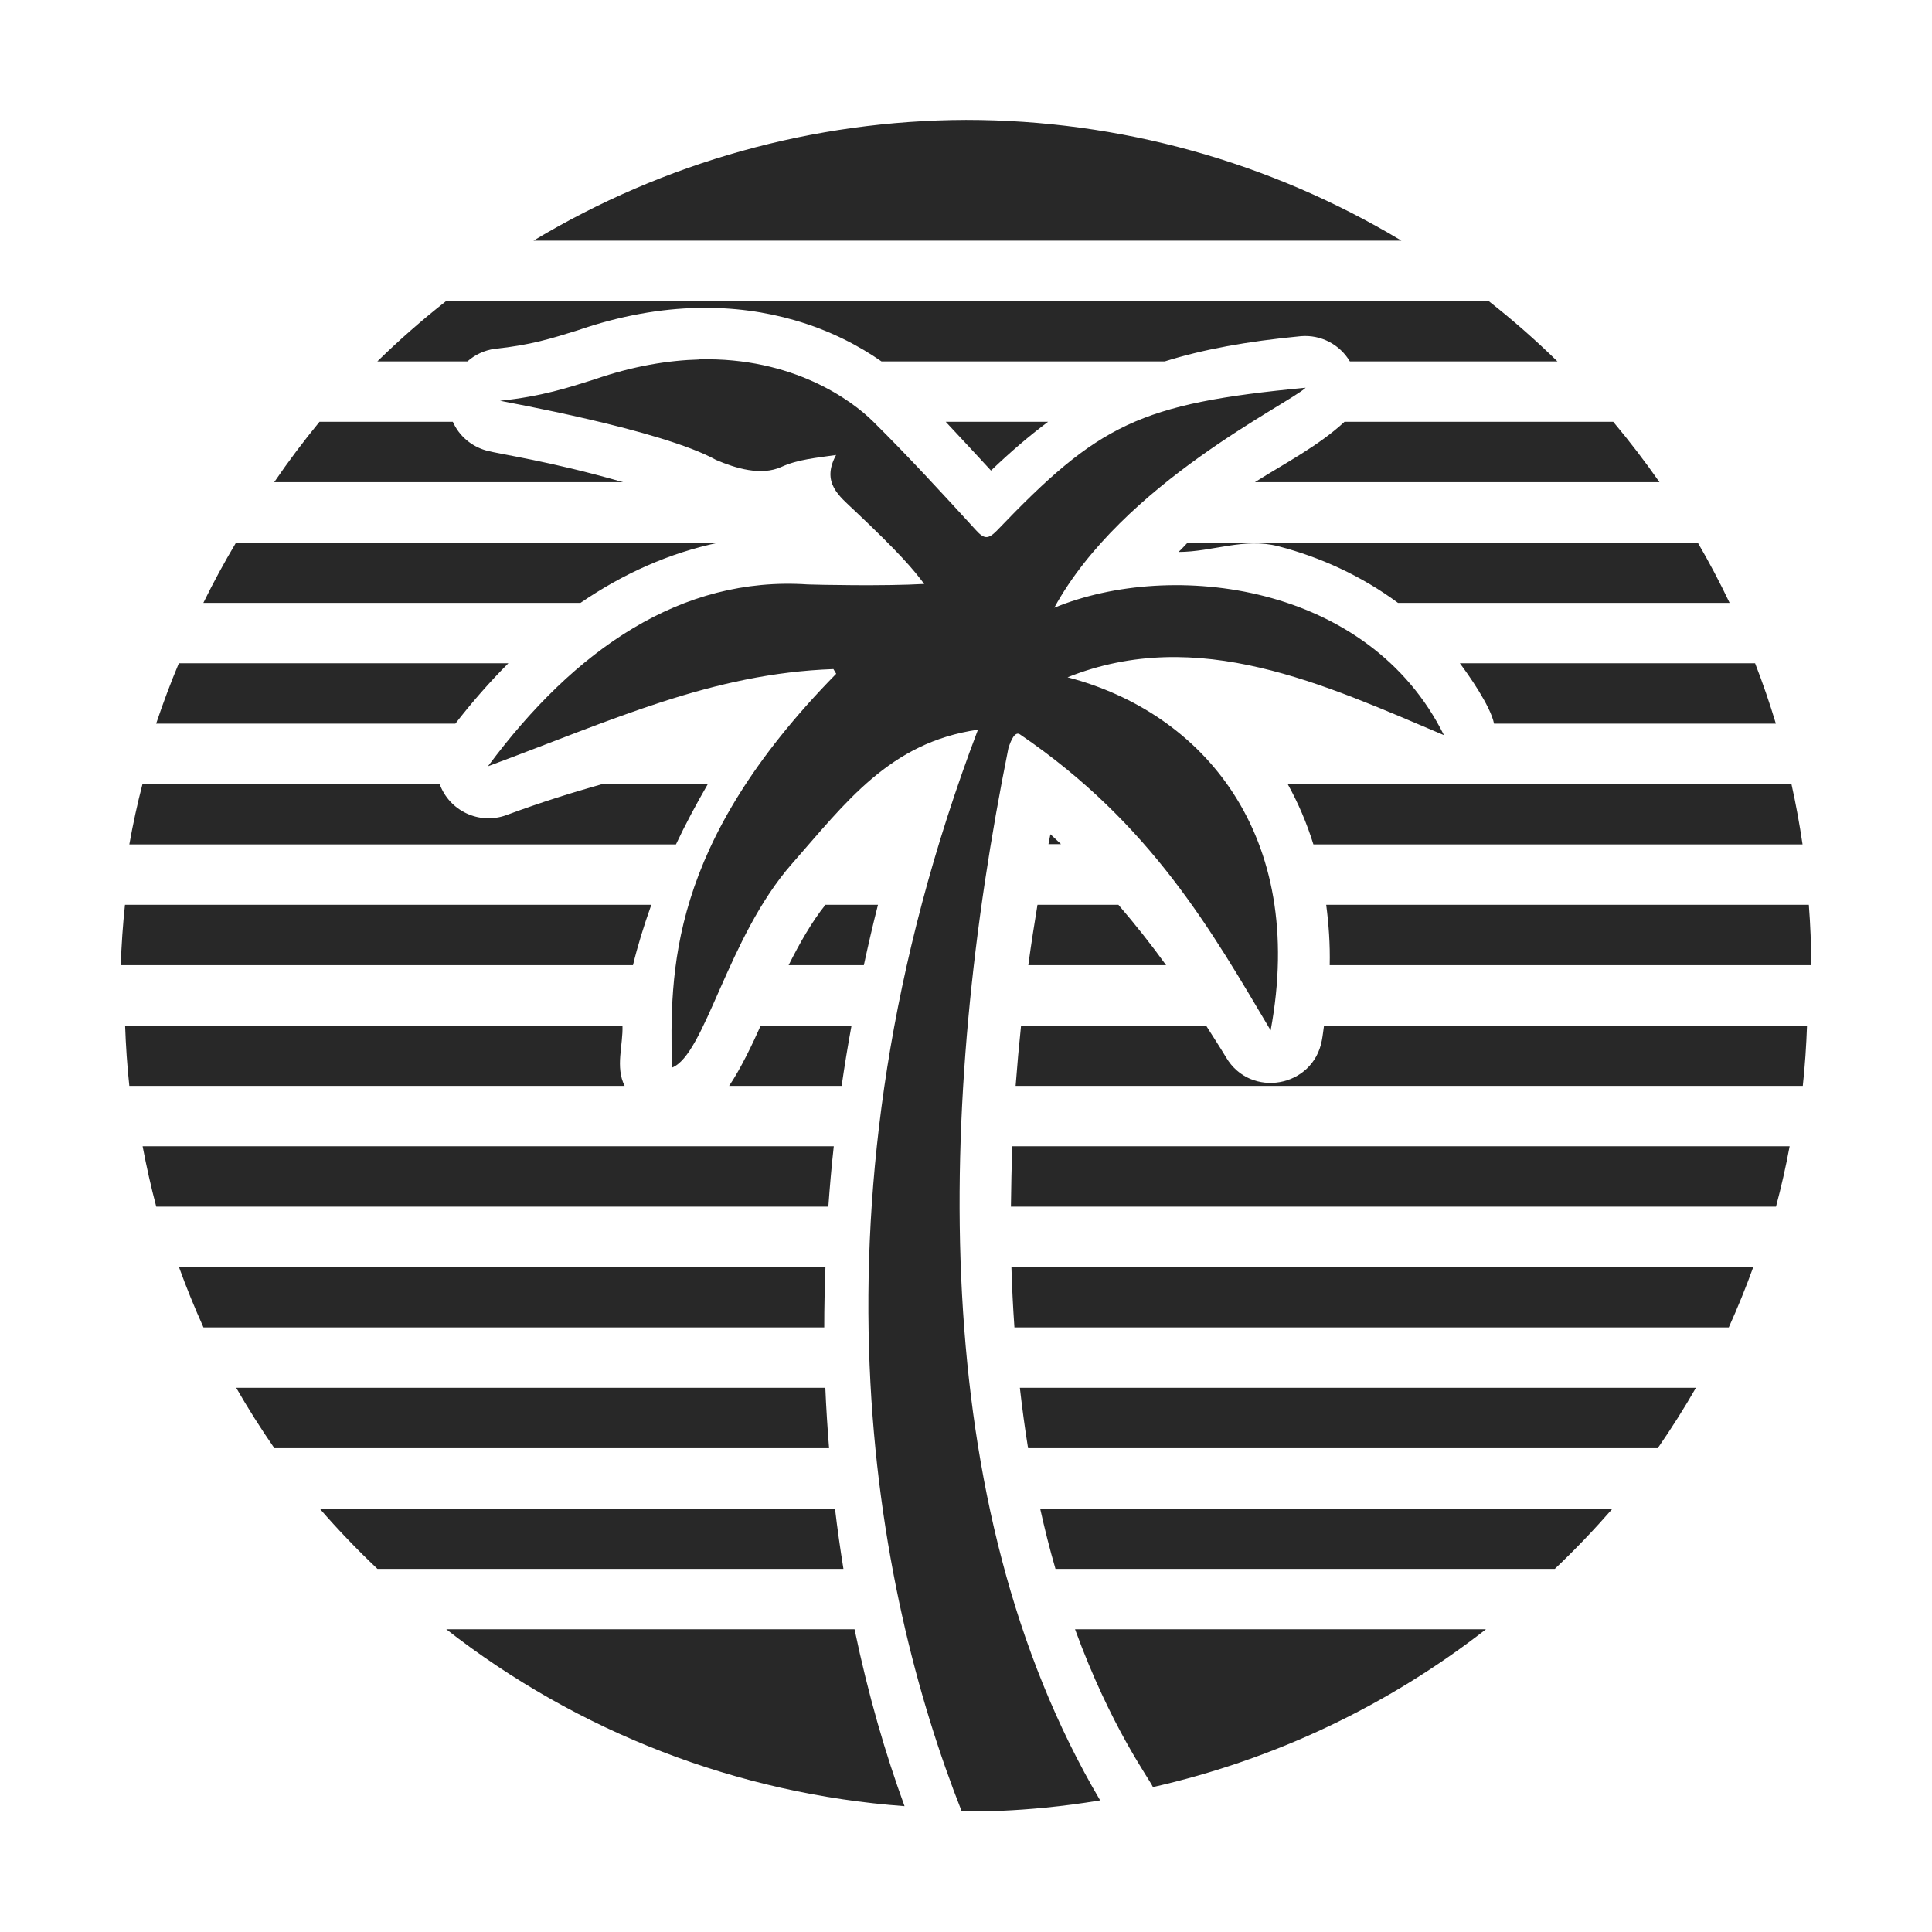 <svg width="16" height="16" version="1.1" xmlns="http://www.w3.org/2000/svg">
  <defs>
    <style id="current-color-scheme" type="text/css">.ColorScheme-Text { color:#282828; } .ColorScheme-Highlight { color:#458588; }</style>
  </defs>
  <path class="ColorScheme-Text" d="m8 0.993c-1.262 0.004-2.5 0.35-3.582 1h7.188c-1.089-0.654-2.335-1-3.606-1zm-4.305 1.5c-0.199 0.156-0.389 0.323-0.57 0.5h0.746c0.063-0.056 0.141-0.092 0.225-0.104 0.301-0.031 0.474-0.087 0.684-0.152 0.724-0.25 1.33-0.22 1.797-0.086 0.301 0.086 0.544 0.217 0.723 0.342h2.346c0.315-0.099 0.679-0.166 1.129-0.209 0.164-0.013 0.32 0.068 0.404 0.209h1.719c-0.181-0.177-0.371-0.344-0.57-0.5zm2.098 0.484c-0.259 0.007-0.55 0.054-0.873 0.166-0.21 0.066-0.432 0.14-0.779 0.176 0.029 0.008 1.337 0.239 1.789 0.49 0.159 0.068 0.373 0.135 0.543 0.057 0.133-0.061 0.287-0.074 0.451-0.098-0.124 0.229 0.024 0.338 0.154 0.461 0.376 0.355 0.487 0.488 0.576 0.607-0.339 0.019-0.886 0.007-0.965 0.004-1.045-0.07-1.927 0.534-2.648 1.506 1.04-0.386 1.856-0.769 2.861-0.805 8e-3 0.013 0.015 0.026 0.023 0.039-1.395 1.42-1.375 2.471-1.361 3.262 0.276-0.106 0.458-1.078 0.994-1.688 0.446-0.507 0.81-1.006 1.541-1.111-1.49 3.925-0.858 7.123-0.135 8.957 0.012 6.94e-4 0.501 0.018 1.147-0.09-1.452-2.463-1.345-5.805-0.76-8.713 0.023-0.074 0.056-0.142 0.096-0.115 1.09 0.741 1.593 1.638 2.076 2.451 0.302-1.624-0.564-2.633-1.682-2.924 1.082-0.432 2.126 0.06 3.117 0.479-0.622-1.255-2.249-1.458-3.227-1.055 0.562-1.028 1.941-1.687 2.082-1.822-1.379 0.131-1.715 0.303-2.559 1.185-0.071 0.071-0.104 0.069-0.172-0.006-0.278-0.304-0.557-0.608-0.85-0.898-0.177-0.176-0.664-0.535-1.441-0.516zm-3.147 0.516c-0.132 0.161-0.258 0.328-0.375 0.5h2.889c-0.621-0.178-1.008-0.228-1.133-0.262-0.124-0.035-0.225-0.121-0.277-0.238zm5.186 0c0.126 0.134 0.251 0.27 0.375 0.404 0.161-0.154 0.316-0.287 0.473-0.404zm3.303 0c-0.216 0.2-0.492 0.342-0.742 0.5h3.35c-0.12-0.172-0.248-0.339-0.383-0.5zm-9.18 1c-0.097 0.163-0.188 0.33-0.271 0.5h3.123c0.353-0.242 0.738-0.415 1.148-0.5zm7.881 0c-0.025 0.026-0.049 0.053-0.076 0.078 0.285-6.53e-4 0.541-0.121 0.828-0.047 0.347 0.09 0.687 0.245 0.99 0.469h2.746c-0.081-0.17-0.169-0.337-0.264-0.5zm-8.355 1c-0.069 0.164-0.131 0.331-0.188 0.5h2.478c0.139-0.179 0.285-0.346 0.439-0.5zm10.609 0c0.063 0.083 0.254 0.352 0.283 0.5h2.334c-0.051-0.169-0.108-0.336-0.172-0.5zm-10.91 1c-0.043 0.165-0.079 0.332-0.109 0.5h4.527c0.076-0.162 0.166-0.33 0.264-0.5h-0.873c-0.248 0.07-0.506 0.15-0.797 0.258-0.223 0.081-0.47-0.035-0.551-0.258zm9.484 0c0.086 0.155 0.158 0.322 0.213 0.5h4.051c-0.025-0.168-0.055-0.335-0.092-0.5zm-1.965 0.416c-0.005 0.022-0.011 0.058-0.016 0.082h0.104c-0.03-0.028-0.057-0.054-0.088-0.082zm-7.664 0.584c-0.018 0.166-0.029 0.333-0.035 0.5h4.242c0.038-0.158 0.09-0.326 0.152-0.5zm5.801 0c-0.113 0.141-0.213 0.317-0.305 0.5h0.623c0.036-0.165 0.074-0.332 0.117-0.5zm1.756 0c-0.025 0.152-0.052 0.321-0.076 0.5h1.141c-0.122-0.169-0.254-0.336-0.395-0.5zm2.391 0c0.021 0.161 0.033 0.327 0.029 0.5h3.988c-5.49e-4 -0.167-0.007-0.334-0.02-0.5zm-9.947 1c0.006 0.167 0.017 0.334 0.035 0.5h4.102c-0.079-0.157-0.012-0.336-0.018-0.5zm5.264 0c-0.065 0.147-0.167 0.361-0.262 0.5h0.932c0.024-0.165 0.051-0.332 0.082-0.5zm2.156 0c-0.017 0.161-0.032 0.327-0.045 0.5h6.519c0.018-0.166 0.029-0.333 0.035-0.5h-4c-0.006 0.041-0.01 0.081-0.018 0.123-0.072 0.391-0.591 0.483-0.793 0.141-0.053-0.089-0.111-0.176-0.166-0.264zm-7.275 1c0.032 0.168 0.069 0.335 0.113 0.5h5.566c0.012-0.165 0.026-0.331 0.045-0.5zm7.203 0c-0.007 0.163-0.01 0.33-0.012 0.5h6.336c0.044-0.165 0.082-0.332 0.113-0.5zm-6.902 1c0.061 0.169 0.129 0.336 0.203 0.5h5.141c-2.73e-4 -0.164 0.004-0.331 0.01-0.5zm6.894 0c5e-3 0.165 0.013 0.331 0.025 0.5h5.916c0.074-0.164 0.142-0.331 0.203-0.5zm-6.42 1c0.098 0.171 0.204 0.338 0.316 0.5h4.594c-0.013-0.164-0.024-0.33-0.031-0.5zm6.49 0c0.019 0.166 0.041 0.334 0.068 0.5h5.215c0.112-0.162 0.218-0.329 0.316-0.5zm-5.799 1c0.151 0.174 0.311 0.341 0.479 0.5h3.859c-0.026-0.162-0.05-0.329-0.07-0.5zm5.967 0c0.037 0.167 0.079 0.335 0.127 0.5h4.135c0.168-0.159 0.327-0.326 0.479-0.5zm-4.918 1c1.092 0.853 2.413 1.363 3.795 1.465-0.156-0.427-0.3-0.917-0.414-1.465zm5.207 0c0.297 0.814 0.615 1.237 0.645 1.307 1.004-0.227 1.946-0.674 2.758-1.307z" fill="currentColor"/>
</svg>
